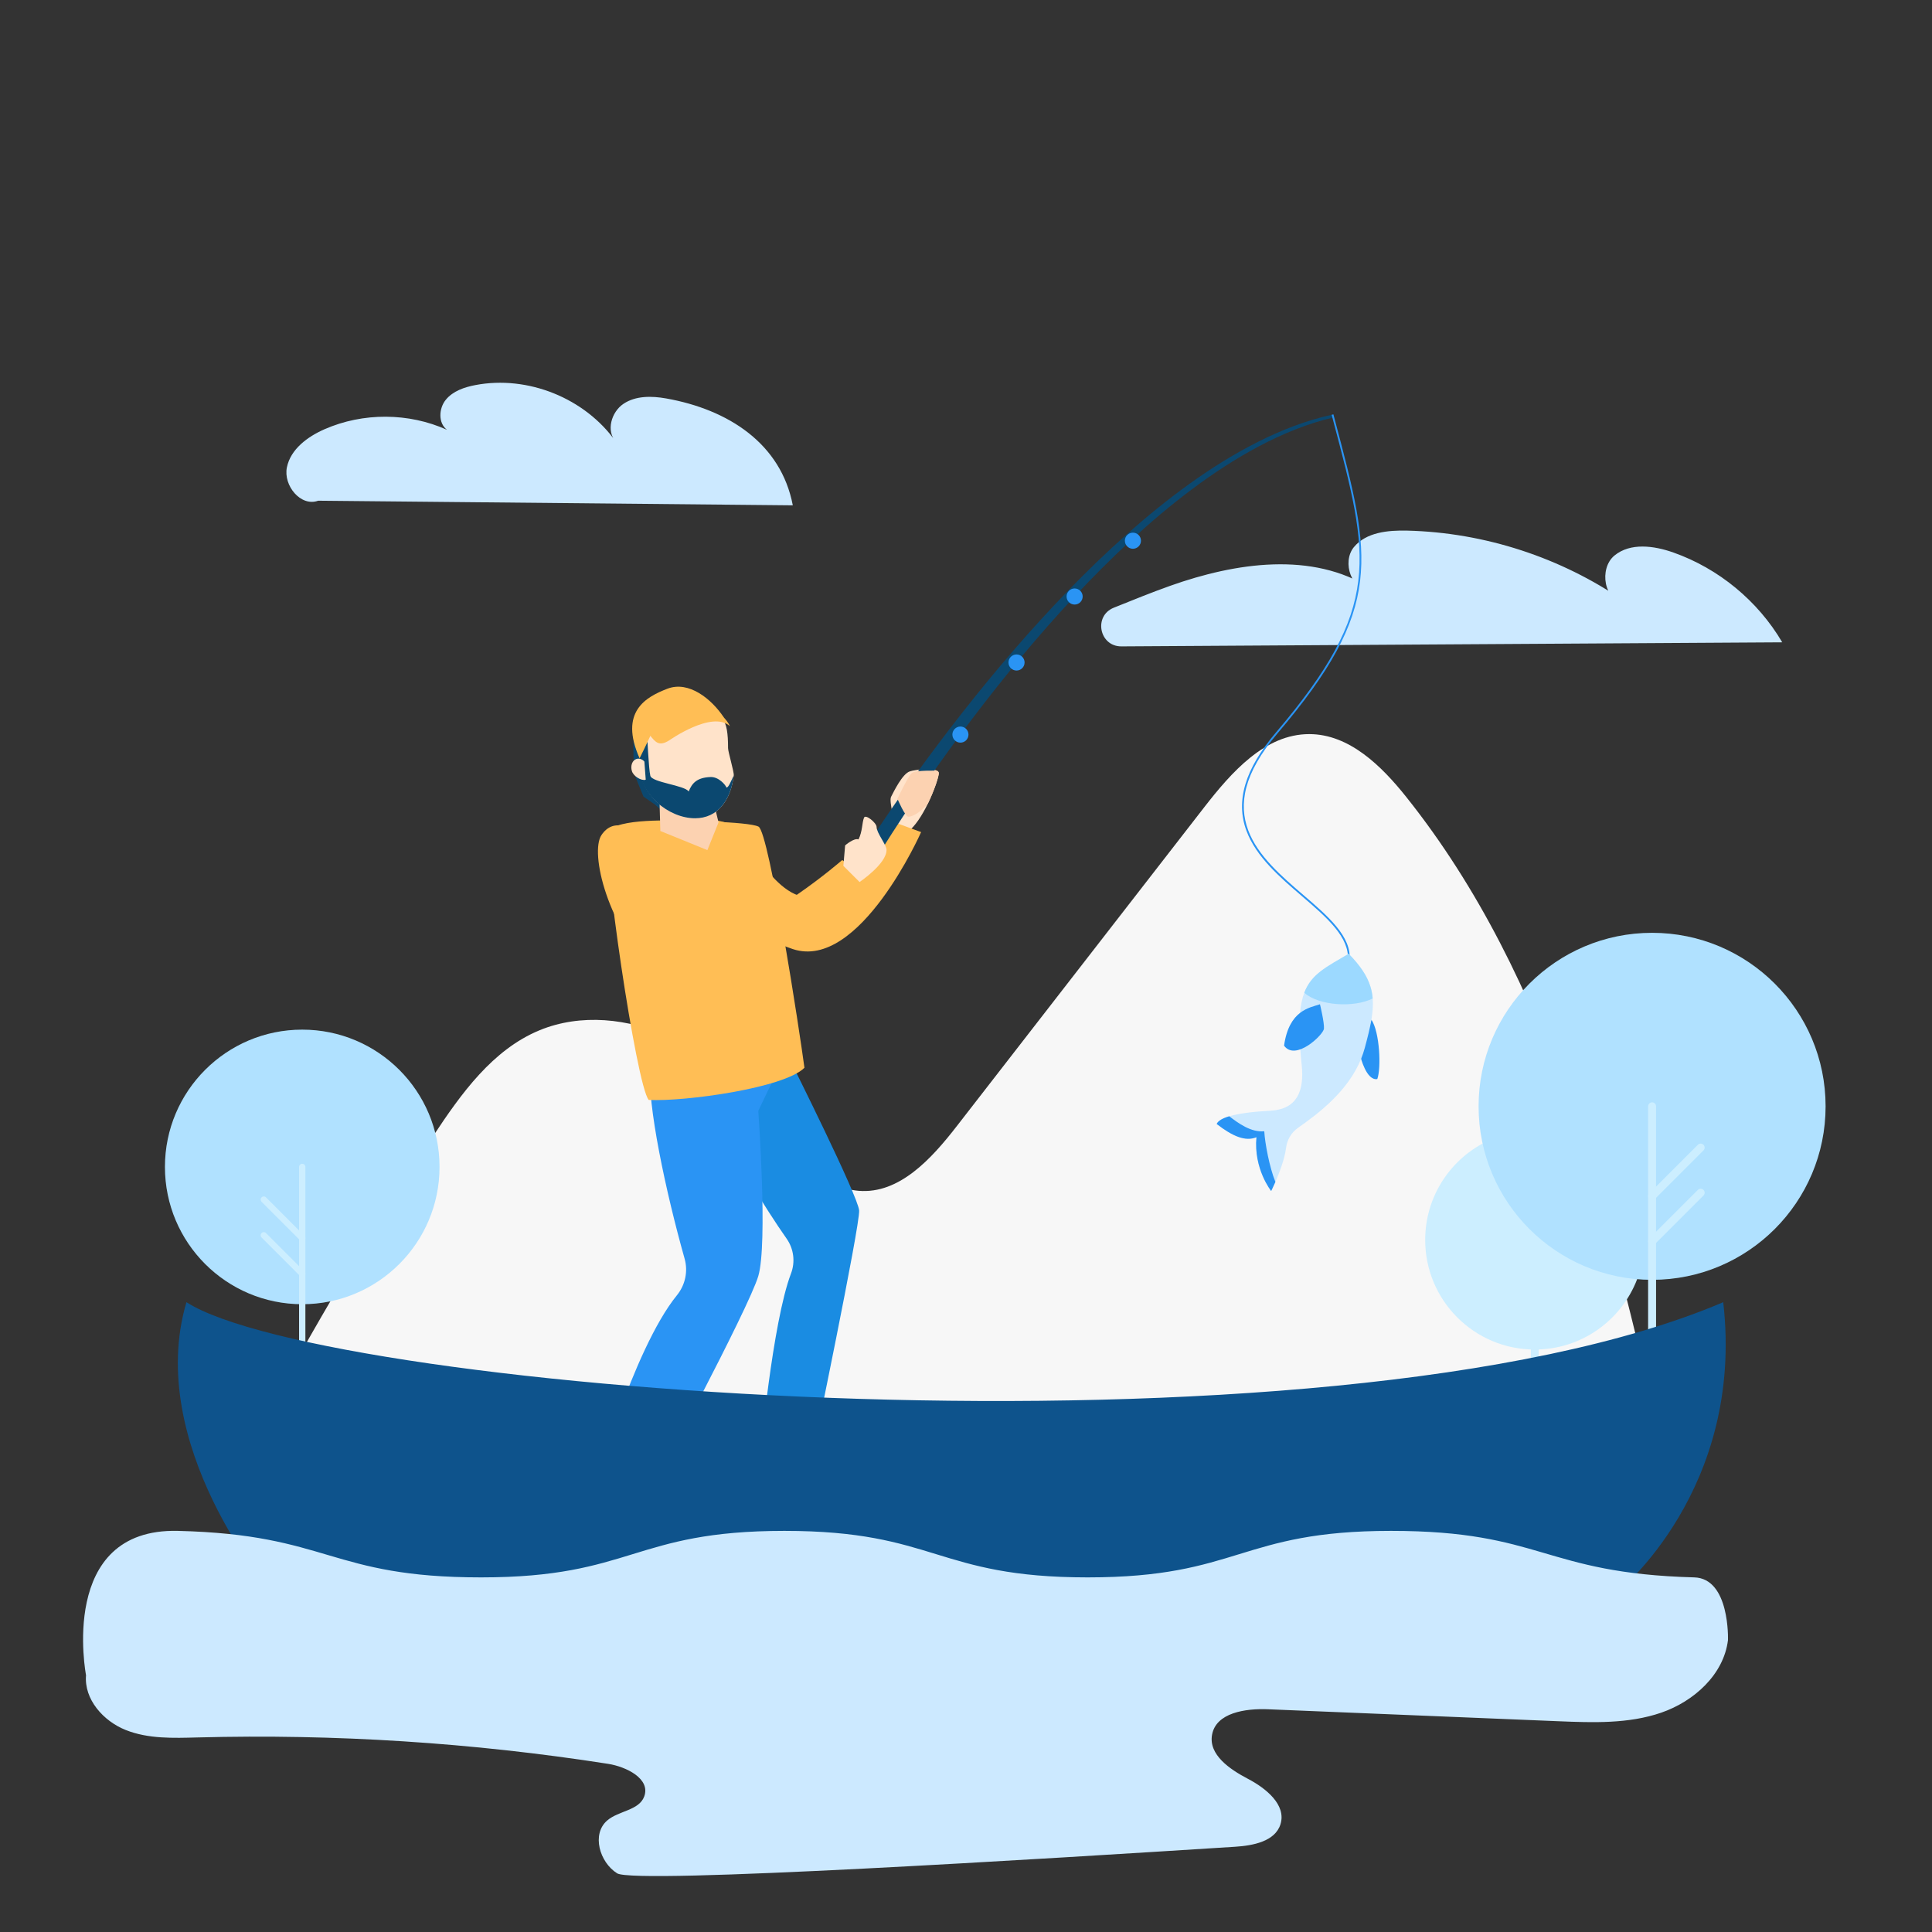 <svg xmlns="http://www.w3.org/2000/svg" xmlns:xlink="http://www.w3.org/1999/xlink" version="1.1" id="Layer_2" x="0px" y="0px" viewBox="0 0 1080 1080" style="enable-background:new 0 0 1080 1080;" xml:space="preserve">
<rect x="0" y="0" width="1080" height="1080" fill="#333333" stroke="none"/>
<style type="text/css">
	.st0{fill:#F7F7F7;}
	.st1{fill:#CCEEFF;}
	.st2{fill:#B0E1FF;}
	.st3{fill:#CCE9FF;}
	.st4{fill:#FFE3CA;}
	.st5{fill:#0B4870;}
	.st6{fill:#1A8CE2;}
	.st7{fill:#2A94F4;}
	.st8{fill:#FFBE55;}
	.st9{fill:#FCD2B1;}
	.st10{fill:#9CD9FF;}
	.st11{fill:#0E538C;}
</style>
<g>
	<path class="st0" d="M135.25,816.95c32.45-62.44,68.14-123.18,106.9-181.92c15.63-23.68,33.2-48.25,59.42-59.09   c23.02-9.52,49.93-6.73,72.53,3.75c22.61,10.48,41.31,28,56.89,47.44c13.4,16.72,27.65,36.76,49,38.54   c22.78,1.9,40.79-18.03,54.81-36.09c46.08-59.38,92.16-118.76,138.23-178.14c15.24-19.64,34.09-41.14,58.95-41.07   c22.28,0.06,40.24,17.72,54.13,35.14c81.3,101.98,113,233.66,142.51,360.69L135.25,816.95z"/>
</g>
<g>
	<g>
		<path class="st1" d="M828.79,639.24c-19.12,10.37-32.1,30.61-32.1,53.89c0,33.84,27.43,61.27,61.27,61.27    c26.1,0,48.39-16.33,57.22-39.32L828.79,639.24z"/>
	</g>
	<g>
		<circle class="st2" cx="923.53" cy="618.44" r="96.99"/>
	</g>
	<g>
		<g>
			<path class="st1" d="M923.53,810.11c1.23,0,2.22-0.99,2.22-2.22V618.44c0-1.23-0.99-2.22-2.22-2.22c-1.23,0-2.22,0.99-2.22,2.22     v189.45C921.31,809.12,922.3,810.11,923.53,810.11z"/>
		</g>
		<g>
			<path class="st1" d="M923.53,670.89c0.57,0,1.13-0.22,1.57-0.65l27.16-27.16c0.87-0.87,0.87-2.27,0-3.14     c-0.87-0.87-2.27-0.86-3.14,0l-27.16,27.16c-0.87,0.87-0.87,2.27,0,3.13C922.4,670.67,922.96,670.89,923.53,670.89z"/>
		</g>
		<g>
			<path class="st1" d="M923.53,696.11c0.57,0,1.13-0.22,1.57-0.65l27.16-27.16c0.87-0.87,0.87-2.27,0-3.13     c-0.87-0.87-2.27-0.86-3.14,0l-27.16,27.16c-0.87,0.87-0.87,2.27,0,3.13C922.4,695.89,922.96,696.11,923.53,696.11z"/>
		</g>
		<g>
			<path class="st1" d="M858.35,810.07c1.08-0.19,1.82-1.21,1.82-2.31v-99.26c0-1.2-0.9-2.28-2.1-2.34     c-1.28-0.07-2.34,0.95-2.34,2.21v99.51C855.74,809.25,856.95,810.32,858.35,810.07z"/>
		</g>
		<g>
			<path class="st1" d="M857.96,722.9c0.57,0,1.14-0.22,1.57-0.65c0.87-0.86,0.87-2.27,0-3.13l-19.58-19.58     c-0.87-0.87-2.27-0.87-3.14,0c-0.87,0.86-0.87,2.27,0,3.13l19.58,19.58C856.82,722.69,857.39,722.9,857.96,722.9z"/>
		</g>
		<g>
			<path class="st1" d="M857.96,741.09c0.57,0,1.14-0.22,1.57-0.65c0.87-0.86,0.87-2.27,0-3.13l-19.58-19.58     c-0.87-0.87-2.27-0.87-3.14,0c-0.87,0.86-0.87,2.27,0,3.13l19.58,19.58C856.82,740.87,857.39,741.09,857.96,741.09z"/>
		</g>
	</g>
</g>
<g>
	<path class="st3" d="M996.28,359.06c-13.58-23.14-35.52-41.25-60.82-50.19c-10.85-3.84-24.04-5.64-32.95,1.66   c-8.9,7.29-5.8,25.95,5.71,25.7c-35.53-24.59-78.32-38.54-121.52-39.61c-10.82-0.27-23.05,0.9-29.91,9.28   c-6.85,8.38-1.1,25.05,9.54,23.07c-32.63-20.9-75.64-14.49-112.15-1.51c-10.58,3.76-21.06,8.03-31.56,12.25   c-11.48,4.62-8.12,21.69,4.25,21.62L996.28,359.06z"/>
</g>
<g>
	<path class="st3" d="M177.86,279.9c-9.75,3.55-19.58-8.51-17.48-18.67c2.1-10.16,11.54-17.12,21.04-21.29   c21.51-9.43,47.01-9.32,68.43,0.32c-4.98-3.8-4.59-11.97-0.62-16.82s10.34-7,16.49-8.18c29.32-5.61,61.37,7.32,78.59,31.7   c-5.65-5.96-2.6-16.66,4.22-21.23s15.76-4.44,23.85-3c34.71,6.18,64.16,25.13,70.8,59.75L177.86,279.9z"/>
</g>
<g>
	<g>
		<circle class="st2" cx="168.95" cy="652.32" r="76.75"/>
	</g>
	<g>
		<g>
			<path class="st1" d="M168.95,803.99c-0.97,0-1.76-0.79-1.76-1.75V652.32c0-0.97,0.79-1.76,1.76-1.76c0.97,0,1.76,0.79,1.76,1.76     v149.92C170.7,803.21,169.92,803.99,168.95,803.99z"/>
		</g>
		<g>
			<path class="st1" d="M168.95,693.82c-0.45,0-0.9-0.17-1.24-0.51l-21.49-21.49c-0.69-0.69-0.69-1.8,0-2.48     c0.69-0.69,1.8-0.68,2.48,0l21.49,21.5c0.69,0.69,0.69,1.8,0,2.48C169.84,693.65,169.39,693.82,168.95,693.82z"/>
		</g>
		<g>
			<path class="st1" d="M168.95,713.78c-0.45,0-0.9-0.17-1.24-0.51l-21.49-21.5c-0.69-0.69-0.69-1.8,0-2.48     c0.69-0.69,1.8-0.68,2.48,0l21.49,21.49c0.69,0.69,0.69,1.8,0,2.48C169.84,713.61,169.39,713.78,168.95,713.78z"/>
		</g>
	</g>
</g>
<g>
	<path class="st4" d="M524.78,432.09c0.12,1.69-2.34,9.39-6.09,17.11l-0.01,0.01c-3.14,6.47-7.2,12.94-11.41,15.9   c-7.31-1.11-7.31-1.11-7.31-1.11c0.7-4.09-3.21-15.95-1.83-18.61c1.39-2.66,6.26-12.85,10.47-14.18c3.49-1.1,12.17-1.9,15.15-0.37   h0.01C524.37,431.15,524.74,431.56,524.78,432.09z"/>
	<path class="st5" d="M447.52,814.44c0,0,19.16-2.06,23.94-3.01c4.79-0.96,15.8,6.7,12.93,11.97c-2.87,5.27-20.59,12.93-31.13,9.1   s-14.37,3.03-20.11,1.03s-8.14-22.58-2.39-25.94S447.52,814.44,447.52,814.44z"/>
	<path class="st5" d="M363.33,831.32c15.71,8.84,28.64,26.56,23.85,32.78s-22.61,6.23-27.83,0s-5.22-14.37-8.57-16.28   c-3.35-1.92-16.28-4.31-15.8-8.62s4.82-16.86,4.82-16.86L363.33,831.32z"/>
	<path class="st6" d="M442.55,594.42c0,0,37.1,74.19,37.71,82.23s-26.35,137.79-26.35,137.79h-28.97c0,0,6.8-75.16,17.23-102.53   c2.47-6.48,1.56-13.75-2.41-19.44c-11.97-17.11-32.11-48.83-29.57-57.86c3.3-11.75-4.12-36.48-4.12-36.48L442.55,594.42z"/>
	<path class="st7" d="M436.03,596.7c-2.02,2.7-12.14,24.27-12.14,24.27s5.39,74.16,0,92.37c-5.39,18.2-60.61,121.36-60.61,121.36   h-31.76c0,0,22.06-80.1,46.89-110.65c4.66-5.73,6.29-13.34,4.29-20.45c-10.35-36.71-21.23-87.04-19.14-106.9   C395.57,585.24,436.03,596.7,436.03,596.7z"/>
	<path class="st8" d="M414.16,463.44c-14.15-7.71-26.03-6.46-27.69,5.21c-1.66,11.66,19.47,49.58,56.76,61.91   c37.29,12.33,71.68-65.42,71.68-65.42l-17.92-6.56c0,0-16.99,29.59-38.51,41.1S414.16,463.44,414.16,463.44z"/>
	<path class="st8" d="M379.02,458.79c0,0-35.01-1.65-38.96,6.25c-3.95,7.9,15.63,141.94,22.59,149.84   c20.29,0.99,75.68-6.63,87.04-17.99c-2.47-18.76-19.75-131.85-25.68-134.81C418.08,459.12,379.02,458.79,379.02,458.79z"/>
	<path class="st5" d="M354.59,409.69c-0.88,4.13-0.47,21.33,0.41,23.86c0.88,2.53,4.72,11.77,4.72,11.77l6.39,4.42l2.65,2.36   c0,0,4.03-4.13,3.73-4.42s-8.06-7.47-8.45-8.35C363.64,438.45,354.59,409.69,354.59,409.69z"/>
	<polygon class="st9" points="368.66,447.42 369.14,464.53 395.43,475.22 401.67,459.72 397.46,442.37  "/>
	<path class="st4" d="M406.99,418.22c0,2.07,3.41,13.29,3.19,15.24c0.01,0.01,0,0.01,0,0.02c-1.62,13.67-8.86,23.94-21.66,23.94   c-14.64,0-31-13.43-31-30c0-6.22,0.75-11.16,2.06-15.06c5.03-14.94,18.34-14.94,29.94-14.94   C404.16,397.42,406.99,401.65,406.99,418.22z"/>
	<path class="st5" d="M410.18,433.48c-1.62,13.67-8.86,23.94-21.66,23.94c-14.64,0-31.34-13.43-31.34-30   c0-6.22,1.09-11.16,2.4-15.06l1.84-1.69l0.28-0.98c0,0,0.9,20.21,1.84,23.98c0.95,3.76,19.21,5.29,21.44,8.78   c1.81-4.6,4.56-7.81,12.26-8.09c4.43-0.16,8.28,4.3,8.84,5.83C407.16,440.48,408.6,436.76,410.18,433.48z"/>
	<path class="st4" d="M361.8,428.43c0.92,3.03,1.53,6.73-0.83,7.45c-2.37,0.72-6.82-1.82-7.74-4.85c-0.92-3.03,0.25-6.07,2.62-6.79   C358.22,423.53,360.88,425.4,361.8,428.43z"/>
	<path class="st8" d="M404.67,401.12c-6.82-10.34-19.59-20.72-31.56-16.13s-27.18,12.82-15.58,38.91   c3.61-7.18,6.02-12.55,6.02-12.55L404.67,401.12z"/>
	<path class="st8" d="M374.02,413.92c0,0,24-17,34-8c-2.25-5.54-19.84-25.83-44.48,5.43C366.23,414.46,368.15,417.59,374.02,413.92z   "/>
	<polygon class="st5" points="361.53,423.2 363.28,435.37 361.03,436.67 360.03,423.2  "/>
	<path class="st8" d="M363.43,474.1c-9.44-13.07-20.69-17.06-27.23-7.26c-6.53,9.8,3.27,51.91,31.58,79.13   s118.33-53.72,118.33-53.72l-15.3-11.48c0,0-43.75,37.98-68.13,39.07C378.32,520.93,363.43,474.1,363.43,474.1z"/>
	<path class="st5" d="M485.91,470.75c16.39-25.13,33.95-49.36,52.43-72.9c18.5-23.51,38-46.27,58.83-67.77   c10.42-10.74,21.18-21.17,32.37-31.11c5.6-4.97,11.3-9.83,17.11-14.55c5.83-4.7,11.77-9.26,17.85-13.64   c12.14-8.77,24.87-16.77,38.25-23.55c13.37-6.76,27.45-12.28,42.13-15.46l0.36,1.62c-14.45,3.4-28.26,9.11-41.37,16.03   c-13.11,6.95-25.57,15.09-37.45,24c-5.94,4.45-11.76,9.07-17.45,13.84c-5.68,4.78-11.25,9.71-16.71,14.74   c-10.92,10.07-21.41,20.61-31.57,31.46c-20.3,21.72-39.26,44.68-57.22,68.37c-17.93,23.71-34.98,48.14-50.72,73.28L485.91,470.75z"/>
	<path class="st4" d="M471.45,484.01l0.98-11.42c0,0,4.92-4.33,7.48-3.35c2.3-4.6,1.89-9.33,3.11-12.2   c0.86-2.03,6.99,2.95,6.99,5.23c0,3.35,5.52,9.94,5.57,12.76c0.14,7.8-15.08,18.03-15.08,18.03L471.45,484.01z"/>
	<path class="st9" d="M524.78,432.09c0.12,1.69-2.34,9.39-6.09,17.11l-0.01,0.01c-4.85,5.65-8.93,7.3-10.84,7.35   c-1.91,0.06-6.16-10.02-6.16-10.02s5.94-12.74,8.07-14.43c2.12-1.7,14-1.27,14-1.27h0.01   C524.37,431.15,524.74,431.56,524.78,432.09z"/>
	<circle class="st7" cx="536.89" cy="410.64" r="4.5"/>
	<circle class="st7" cx="568.25" cy="370.34" r="4.5"/>
	<circle class="st7" cx="600.72" cy="333.45" r="4.5"/>
	<circle class="st7" cx="633.31" cy="302.26" r="4.5"/>
	<g>
		<path class="st7" d="M754.46,536.85l-1-0.08c1.07-12.85-11.81-23.91-25.45-35.62c-12.68-10.89-25.79-22.14-31.22-36.71    c-6.22-16.68-0.81-34.69,16.54-55.07c29.57-34.73,42.88-59.23,45.95-84.57c3.06-25.26-3.81-51.19-14.22-90.45l-0.65-2.46    l0.97-0.26l0.65,2.46c10.43,39.36,17.33,65.37,14.25,90.82c-3.1,25.56-16.48,50.21-46.18,85.1    c-38.3,44.97-10.21,69.09,14.57,90.37C742.5,512.27,755.57,523.49,754.46,536.85z"/>
	</g>
	<g>
		<path class="st7" d="M766.63,569.99c4.68,7.01,5.52,27.07,3.29,33.2c-6.13,1.11-9.41-12.54-9.41-12.54L766.63,569.99z"/>
		<path class="st3" d="M766.62,570.03c-0.8,4.69-2.11,9.88-3.73,15.87c-0.56,2.07-1.25,4.07-2.03,6    c-7.48,18.42-24.28,30.83-35.26,38.56c-3.71,2.62-6.12,6.68-6.68,11.19c-0.78,6.29-3.8,14.06-5.97,19.05    c-1.34,3.06-2.36,5.08-2.36,5.08s-9.88-12.35-8.23-30.06c-6.18,2.47-13.18-0.41-22.24-7.41c0.82-1.81,3.34-3.21,7.03-4.31    c5.58-1.66,13.85-2.61,23.03-3.1c15.23-0.83,18.94-11.53,17.47-25.53c-0.32-3.12-0.57-6.04-0.77-8.78    c-0.6-8.3-0.65-14.93-0.16-20.35c0.41-4.52,1.21-8.19,2.38-11.29c3.95-10.42,12.21-14.32,24.81-21.77    c6.47,6.58,10.26,12.3,12.11,18.17c0.71,2.22,1.13,4.47,1.32,6.8C767.64,561.84,767.35,565.72,766.62,570.03z"/>
		<path class="st7" d="M737.87,561.39c-5.85,1.95-17.28,3.34-20.07,23.13c6.41,8.92,22.02-6.13,22.3-9.48    C740.38,571.7,737.87,561.39,737.87,561.39z"/>
		<path class="st7" d="M712.95,660.7c-1.34,3.06-2.36,5.08-2.36,5.08s-9.88-12.35-8.23-30.06c-6.18,2.47-13.18-0.41-22.24-7.41    c0.82-1.81,3.34-3.21,7.03-4.31c5.02,3.83,12.11,9.1,19.58,8.38C707.13,639.09,709.6,652.45,712.95,660.7z"/>
		<path class="st10" d="M767.34,558.15c-10.28,5.26-30.05,4.16-38.24-3.2c3.95-10.42,12.21-14.32,24.81-21.77    c6.47,6.58,10.26,12.3,12.11,18.17C766.73,553.57,767.15,555.82,767.34,558.15z"/>
	</g>
</g>
<path class="st11" d="M104.22,727.93c77.67,49.93,638.42,94.15,859.08,0c12.05,104.76-58.84,161.81-58.84,161.81H151.29  C151.29,889.75,80.69,807.57,104.22,727.93z"/>
<path class="st3" d="M99.42,855.77c84.74,2.03,84.77,26,169.53,26c84.77,0,84.77-26,169.53-26c84.77,0,84.77,26,169.53,26  c84.77,0,84.77-26,169.54-26s84.8,23.69,169.54,26c20.06,0.55,18.86,35.04,18.86,35.04c-2.33,19.23-18.98,34.27-37.29,40.58  c-18.32,6.31-38.2,5.58-57.56,4.79c-54.1-2.23-108.19-4.46-162.29-6.69c-12.56-0.52-29.06,1.9-31.27,14.28  c-2,11.18,9.95,19.31,20.02,24.58c10.07,5.26,21.6,14.53,18.25,25.38c-2.98,9.65-15.34,11.98-25.42,12.62  c-103.78,6.6-335.52,21.06-345.4,14.86c-9.88-6.2-14.39-21.98-5.53-29.57c6.4-5.49,17.78-5.52,20.68-13.44  c3.6-9.84-9.96-16.61-20.31-18.22c-75.82-11.83-152.72-16.77-229.44-14.74c-13.52,0.36-27.49,0.86-40.06-4.14  c-12.57-5-23.4-17.15-22.24-30.62C48.11,936.45,32.1,854.16,99.42,855.77z"/>
</svg>